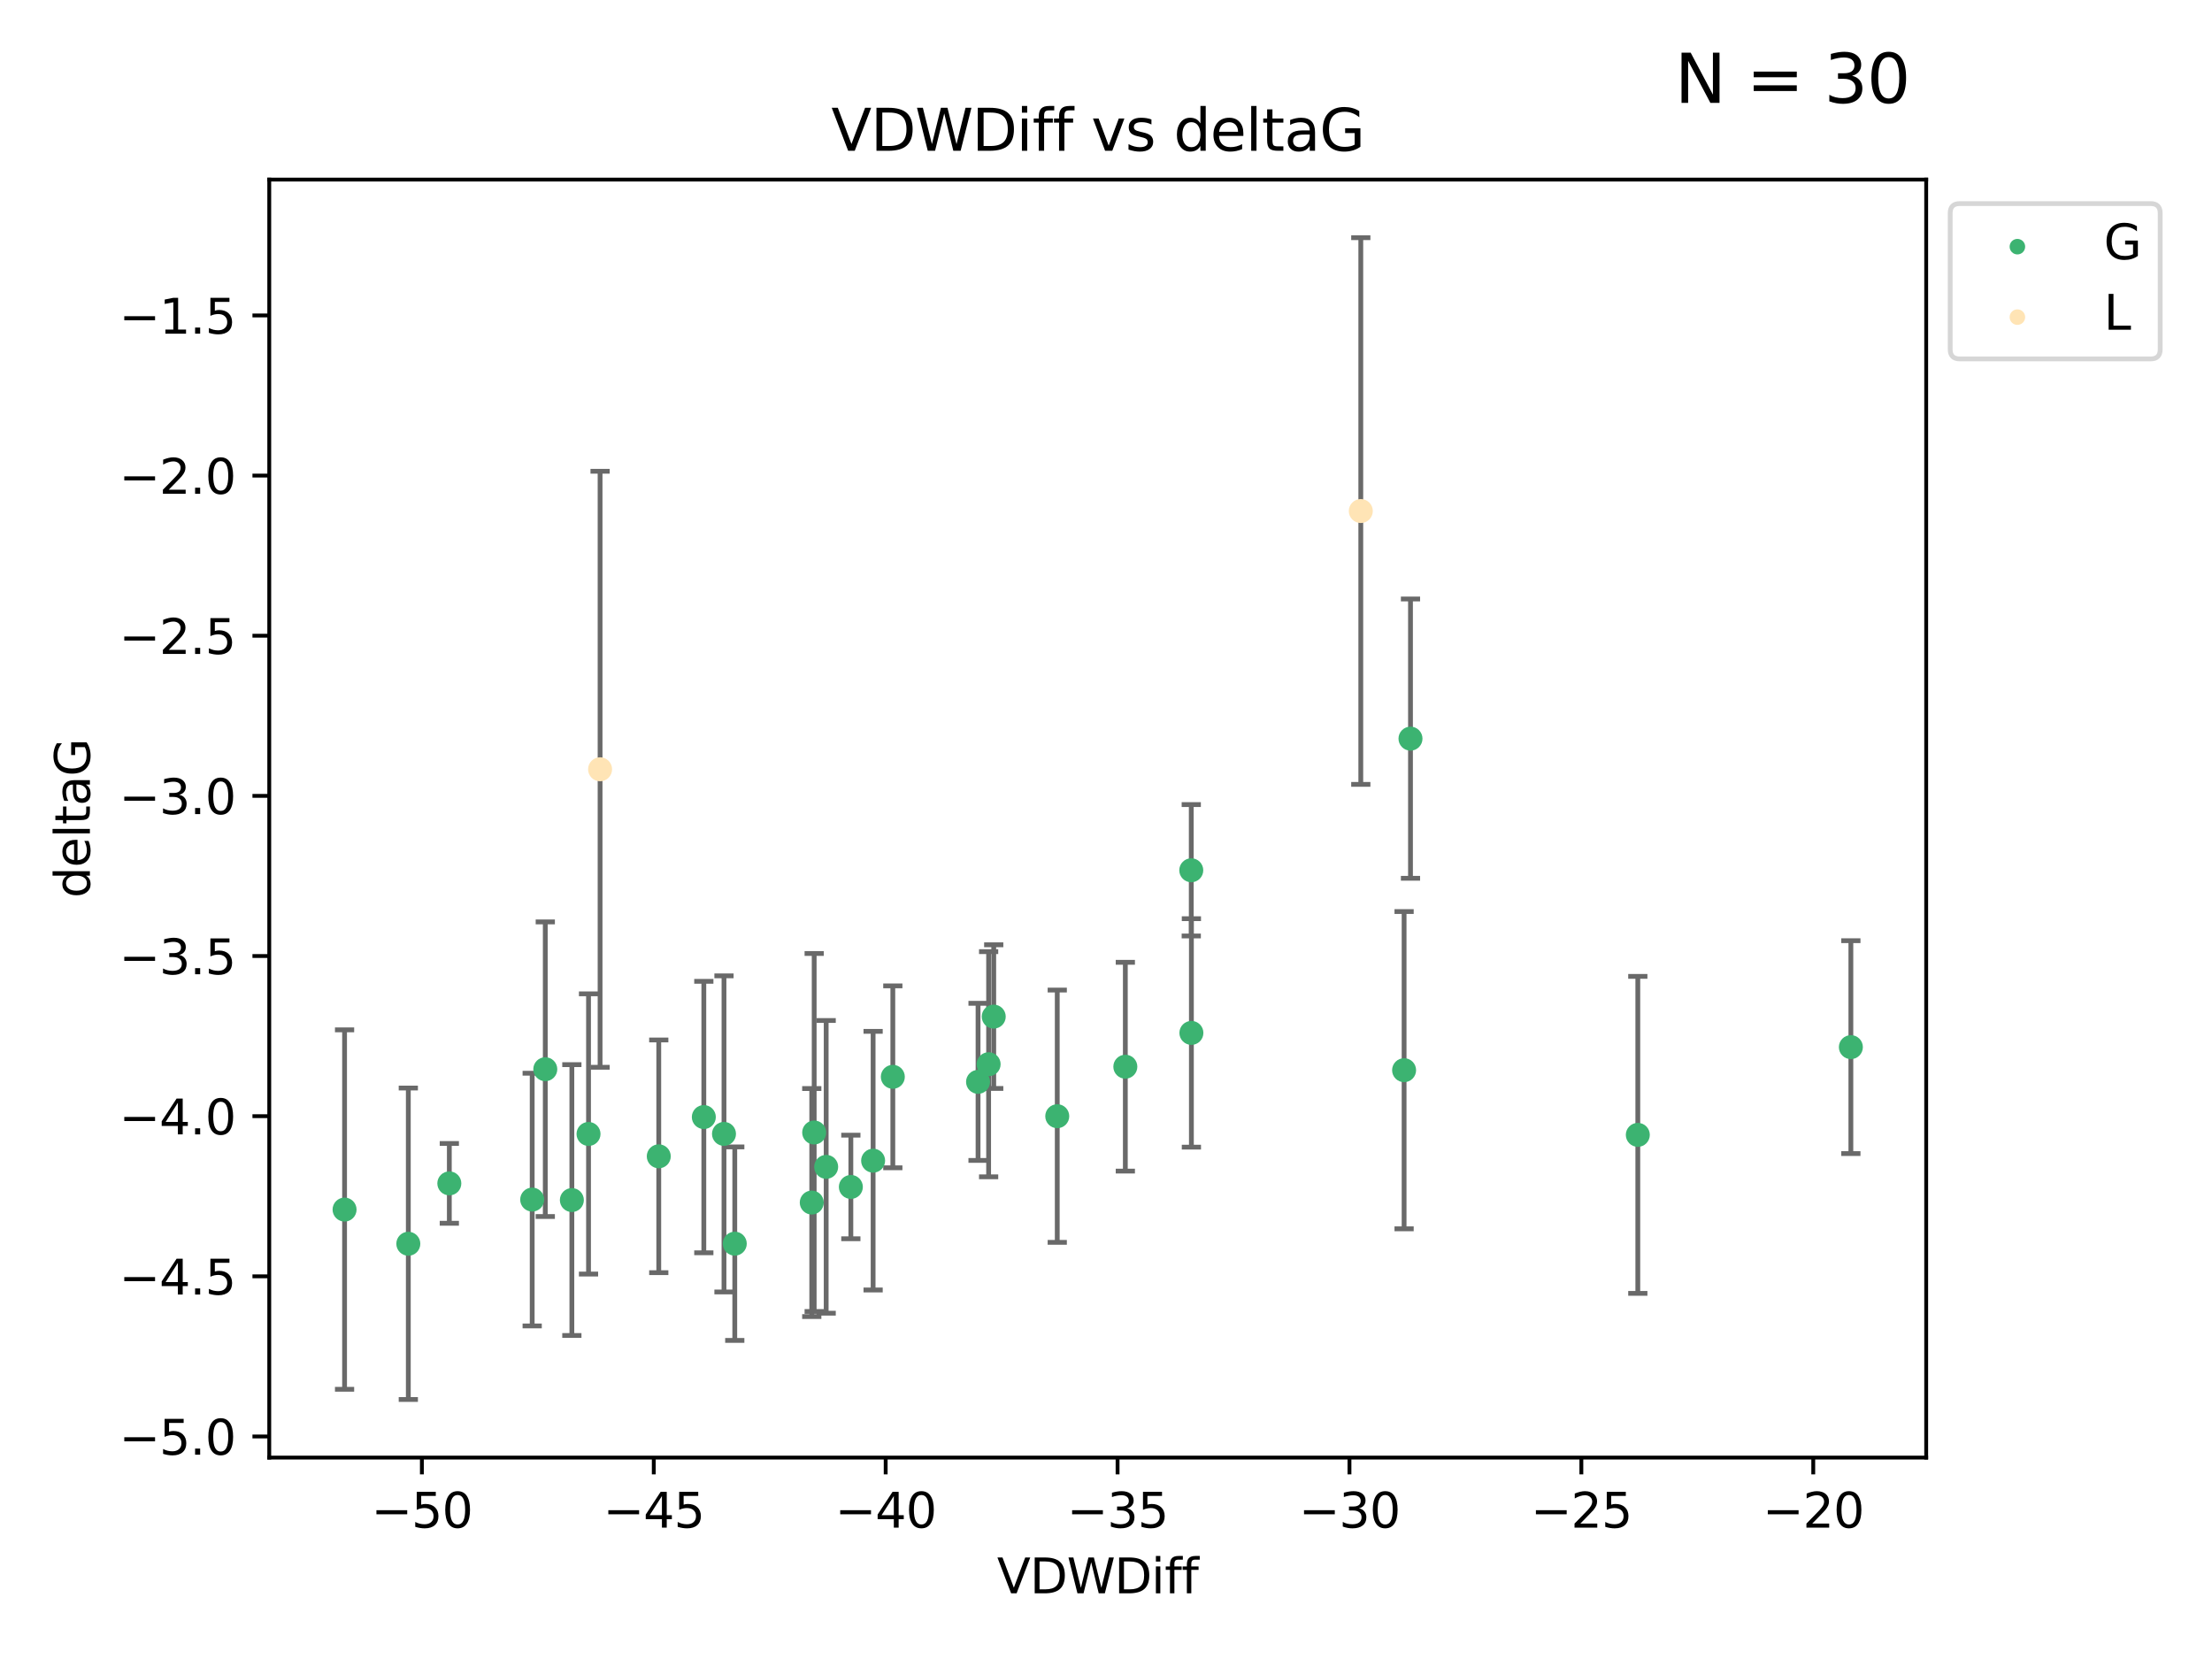 <?xml version="1.0" encoding="utf-8" standalone="no"?>
<!DOCTYPE svg PUBLIC "-//W3C//DTD SVG 1.1//EN"
  "http://www.w3.org/Graphics/SVG/1.1/DTD/svg11.dtd">
<svg xmlns:xlink="http://www.w3.org/1999/xlink" width="460.8pt" height="345.6pt" viewBox="0 0 460.8 345.6" xmlns="http://www.w3.org/2000/svg" version="1.1">
 <defs>
  <style type="text/css">*{stroke-linejoin: round; stroke-linecap: butt}</style>
 </defs>
 <g id="figure_1">
  <g id="patch_1">
   <path d="M 0 345.6 
L 460.8 345.6 
L 460.8 0 
L 0 0 
z
" style="fill: #ffffff"/>
  </g>
  <g id="axes_1">
   <g id="patch_2">
    <path d="M 56.09 303.64 
L 401.26 303.64 
L 401.26 37.411 
L 56.09 37.411 
z
" style="fill: #ffffff"/>
   </g>
   <g id="PathCollection_1">
    <defs>
     <path id="m3343464ba3" d="M 0 1.118 
C 0.297 1.118 0.581 1 0.791 0.791 
C 1 0.581 1.118 0.297 1.118 0 
C 1.118 -0.297 1 -0.581 0.791 -0.791 
C 0.581 -1 0.297 -1.118 0 -1.118 
C -0.297 -1.118 -0.581 -1 -0.791 -0.791 
C -1 -0.581 -1.118 -0.297 -1.118 0 
C -1.118 0.297 -1 0.581 -0.791 0.791 
C -0.581 1 -0.297 1.118 0 1.118 
z
" style="stroke: #3cb371"/>
    </defs>
    <g clip-path="url(#p1a48b9eaaa)">
     <use xlink:href="#m3343464ba3" x="85.06" y="259.097" style="fill: #3cb371; stroke: #3cb371"/>
     <use xlink:href="#m3343464ba3" x="146.619" y="232.702" style="fill: #3cb371; stroke: #3cb371"/>
     <use xlink:href="#m3343464ba3" x="137.233" y="240.881" style="fill: #3cb371; stroke: #3cb371"/>
     <use xlink:href="#m3343464ba3" x="71.78" y="251.977" style="fill: #3cb371; stroke: #3cb371"/>
     <use xlink:href="#m3343464ba3" x="110.864" y="249.895" style="fill: #3cb371; stroke: #3cb371"/>
     <use xlink:href="#m3343464ba3" x="185.991" y="224.322" style="fill: #3cb371; stroke: #3cb371"/>
     <use xlink:href="#m3343464ba3" x="169.609" y="235.92" style="fill: #3cb371; stroke: #3cb371"/>
     <use xlink:href="#m3343464ba3" x="172.107" y="243.078" style="fill: #3cb371; stroke: #3cb371"/>
     <use xlink:href="#m3343464ba3" x="113.593" y="222.736" style="fill: #3cb371; stroke: #3cb371"/>
     <use xlink:href="#m3343464ba3" x="119.129" y="249.995" style="fill: #3cb371; stroke: #3cb371"/>
     <use xlink:href="#m3343464ba3" x="150.82" y="236.209" style="fill: #3cb371; stroke: #3cb371"/>
     <use xlink:href="#m3343464ba3" x="177.248" y="247.262" style="fill: #3cb371; stroke: #3cb371"/>
     <use xlink:href="#m3343464ba3" x="169.105" y="250.512" style="fill: #3cb371; stroke: #3cb371"/>
     <use xlink:href="#m3343464ba3" x="93.603" y="246.521" style="fill: #3cb371; stroke: #3cb371"/>
     <use xlink:href="#m3343464ba3" x="122.6" y="236.224" style="fill: #3cb371; stroke: #3cb371"/>
     <use xlink:href="#m3343464ba3" x="153.066" y="259.078" style="fill: #3cb371; stroke: #3cb371"/>
     <use xlink:href="#m3343464ba3" x="234.428" y="222.214" style="fill: #3cb371; stroke: #3cb371"/>
     <use xlink:href="#m3343464ba3" x="248.162" y="181.294" style="fill: #3cb371; stroke: #3cb371"/>
     <use xlink:href="#m3343464ba3" x="181.886" y="241.789" style="fill: #3cb371; stroke: #3cb371"/>
     <use xlink:href="#m3343464ba3" x="248.189" y="215.173" style="fill: #3cb371; stroke: #3cb371"/>
     <use xlink:href="#m3343464ba3" x="203.746" y="225.371" style="fill: #3cb371; stroke: #3cb371"/>
     <use xlink:href="#m3343464ba3" x="220.245" y="232.526" style="fill: #3cb371; stroke: #3cb371"/>
     <use xlink:href="#m3343464ba3" x="207.012" y="211.779" style="fill: #3cb371; stroke: #3cb371"/>
     <use xlink:href="#m3343464ba3" x="205.948" y="221.695" style="fill: #3cb371; stroke: #3cb371"/>
     <use xlink:href="#m3343464ba3" x="293.831" y="153.872" style="fill: #3cb371; stroke: #3cb371"/>
     <use xlink:href="#m3343464ba3" x="292.499" y="222.939" style="fill: #3cb371; stroke: #3cb371"/>
     <use xlink:href="#m3343464ba3" x="341.187" y="236.414" style="fill: #3cb371; stroke: #3cb371"/>
     <use xlink:href="#m3343464ba3" x="385.57" y="218.135" style="fill: #3cb371; stroke: #3cb371"/>
    </g>
   </g>
   <g id="PathCollection_2">
    <defs>
     <path id="m15656d870d" d="M 0 1.118 
C 0.297 1.118 0.581 1 0.791 0.791 
C 1 0.581 1.118 0.297 1.118 0 
C 1.118 -0.297 1 -0.581 0.791 -0.791 
C 0.581 -1 0.297 -1.118 0 -1.118 
C -0.297 -1.118 -0.581 -1 -0.791 -0.791 
C -1 -0.581 -1.118 -0.297 -1.118 0 
C -1.118 0.297 -1 0.581 -0.791 0.791 
C -0.581 1 -0.297 1.118 0 1.118 
z
" style="stroke: #ffe4b5"/>
    </defs>
    <g clip-path="url(#p1a48b9eaaa)">
     <use xlink:href="#m15656d870d" x="283.479" y="106.457" style="fill: #ffe4b5; stroke: #ffe4b5"/>
     <use xlink:href="#m15656d870d" x="125.007" y="160.254" style="fill: #ffe4b5; stroke: #ffe4b5"/>
    </g>
   </g>
   <g id="matplotlib.axis_1">
    <g id="xtick_1">
     <g id="line2d_1">
      <defs>
       <path id="m098e5ccfd9" d="M 0 0 
L 0 3.5 
" style="stroke: #000000; stroke-width: 0.8"/>
      </defs>
      <g>
       <use xlink:href="#m098e5ccfd9" x="87.886" y="303.64" style="stroke: #000000; stroke-width: 0.8"/>
      </g>
     </g>
     <g id="text_1">
      <!-- −50 -->
      <g transform="translate(77.334 318.238)scale(0.1 -0.1)">
       <defs>
        <path id="DejaVuSans-2212" d="M 678 2272 
L 4684 2272 
L 4684 1741 
L 678 1741 
L 678 2272 
z
" transform="scale(0.016)"/>
        <path id="DejaVuSans-35" d="M 691 4666 
L 3169 4666 
L 3169 4134 
L 1269 4134 
L 1269 2991 
Q 1406 3038 1543 3061 
Q 1681 3084 1819 3084 
Q 2600 3084 3056 2656 
Q 3513 2228 3513 1497 
Q 3513 744 3044 326 
Q 2575 -91 1722 -91 
Q 1428 -91 1123 -41 
Q 819 9 494 109 
L 494 744 
Q 775 591 1075 516 
Q 1375 441 1709 441 
Q 2250 441 2565 725 
Q 2881 1009 2881 1497 
Q 2881 1984 2565 2268 
Q 2250 2553 1709 2553 
Q 1456 2553 1204 2497 
Q 953 2441 691 2322 
L 691 4666 
z
" transform="scale(0.016)"/>
        <path id="DejaVuSans-30" d="M 2034 4250 
Q 1547 4250 1301 3770 
Q 1056 3291 1056 2328 
Q 1056 1369 1301 889 
Q 1547 409 2034 409 
Q 2525 409 2770 889 
Q 3016 1369 3016 2328 
Q 3016 3291 2770 3770 
Q 2525 4250 2034 4250 
z
M 2034 4750 
Q 2819 4750 3233 4129 
Q 3647 3509 3647 2328 
Q 3647 1150 3233 529 
Q 2819 -91 2034 -91 
Q 1250 -91 836 529 
Q 422 1150 422 2328 
Q 422 3509 836 4129 
Q 1250 4750 2034 4750 
z
" transform="scale(0.016)"/>
       </defs>
       <use xlink:href="#DejaVuSans-2212"/>
       <use xlink:href="#DejaVuSans-35" x="83.789"/>
       <use xlink:href="#DejaVuSans-30" x="147.412"/>
      </g>
     </g>
    </g>
    <g id="xtick_2">
     <g id="line2d_2">
      <g>
       <use xlink:href="#m098e5ccfd9" x="136.194" y="303.64" style="stroke: #000000; stroke-width: 0.8"/>
      </g>
     </g>
     <g id="text_2">
      <!-- −45 -->
      <g transform="translate(125.642 318.238)scale(0.1 -0.1)">
       <defs>
        <path id="DejaVuSans-34" d="M 2419 4116 
L 825 1625 
L 2419 1625 
L 2419 4116 
z
M 2253 4666 
L 3047 4666 
L 3047 1625 
L 3713 1625 
L 3713 1100 
L 3047 1100 
L 3047 0 
L 2419 0 
L 2419 1100 
L 313 1100 
L 313 1709 
L 2253 4666 
z
" transform="scale(0.016)"/>
       </defs>
       <use xlink:href="#DejaVuSans-2212"/>
       <use xlink:href="#DejaVuSans-34" x="83.789"/>
       <use xlink:href="#DejaVuSans-35" x="147.412"/>
      </g>
     </g>
    </g>
    <g id="xtick_3">
     <g id="line2d_3">
      <g>
       <use xlink:href="#m098e5ccfd9" x="184.502" y="303.64" style="stroke: #000000; stroke-width: 0.8"/>
      </g>
     </g>
     <g id="text_3">
      <!-- −40 -->
      <g transform="translate(173.95 318.238)scale(0.1 -0.1)">
       <use xlink:href="#DejaVuSans-2212"/>
       <use xlink:href="#DejaVuSans-34" x="83.789"/>
       <use xlink:href="#DejaVuSans-30" x="147.412"/>
      </g>
     </g>
    </g>
    <g id="xtick_4">
     <g id="line2d_4">
      <g>
       <use xlink:href="#m098e5ccfd9" x="232.81" y="303.64" style="stroke: #000000; stroke-width: 0.8"/>
      </g>
     </g>
     <g id="text_4">
      <!-- −35 -->
      <g transform="translate(222.258 318.238)scale(0.1 -0.1)">
       <defs>
        <path id="DejaVuSans-33" d="M 2597 2516 
Q 3050 2419 3304 2112 
Q 3559 1806 3559 1356 
Q 3559 666 3084 287 
Q 2609 -91 1734 -91 
Q 1441 -91 1130 -33 
Q 819 25 488 141 
L 488 750 
Q 750 597 1062 519 
Q 1375 441 1716 441 
Q 2309 441 2620 675 
Q 2931 909 2931 1356 
Q 2931 1769 2642 2001 
Q 2353 2234 1838 2234 
L 1294 2234 
L 1294 2753 
L 1863 2753 
Q 2328 2753 2575 2939 
Q 2822 3125 2822 3475 
Q 2822 3834 2567 4026 
Q 2313 4219 1838 4219 
Q 1578 4219 1281 4162 
Q 984 4106 628 3988 
L 628 4550 
Q 988 4650 1302 4700 
Q 1616 4750 1894 4750 
Q 2613 4750 3031 4423 
Q 3450 4097 3450 3541 
Q 3450 3153 3228 2886 
Q 3006 2619 2597 2516 
z
" transform="scale(0.016)"/>
       </defs>
       <use xlink:href="#DejaVuSans-2212"/>
       <use xlink:href="#DejaVuSans-33" x="83.789"/>
       <use xlink:href="#DejaVuSans-35" x="147.412"/>
      </g>
     </g>
    </g>
    <g id="xtick_5">
     <g id="line2d_5">
      <g>
       <use xlink:href="#m098e5ccfd9" x="281.118" y="303.64" style="stroke: #000000; stroke-width: 0.8"/>
      </g>
     </g>
     <g id="text_5">
      <!-- −30 -->
      <g transform="translate(270.566 318.238)scale(0.1 -0.1)">
       <use xlink:href="#DejaVuSans-2212"/>
       <use xlink:href="#DejaVuSans-33" x="83.789"/>
       <use xlink:href="#DejaVuSans-30" x="147.412"/>
      </g>
     </g>
    </g>
    <g id="xtick_6">
     <g id="line2d_6">
      <g>
       <use xlink:href="#m098e5ccfd9" x="329.426" y="303.64" style="stroke: #000000; stroke-width: 0.8"/>
      </g>
     </g>
     <g id="text_6">
      <!-- −25 -->
      <g transform="translate(318.874 318.238)scale(0.1 -0.1)">
       <defs>
        <path id="DejaVuSans-32" d="M 1228 531 
L 3431 531 
L 3431 0 
L 469 0 
L 469 531 
Q 828 903 1448 1529 
Q 2069 2156 2228 2338 
Q 2531 2678 2651 2914 
Q 2772 3150 2772 3378 
Q 2772 3750 2511 3984 
Q 2250 4219 1831 4219 
Q 1534 4219 1204 4116 
Q 875 4013 500 3803 
L 500 4441 
Q 881 4594 1212 4672 
Q 1544 4750 1819 4750 
Q 2544 4750 2975 4387 
Q 3406 4025 3406 3419 
Q 3406 3131 3298 2873 
Q 3191 2616 2906 2266 
Q 2828 2175 2409 1742 
Q 1991 1309 1228 531 
z
" transform="scale(0.016)"/>
       </defs>
       <use xlink:href="#DejaVuSans-2212"/>
       <use xlink:href="#DejaVuSans-32" x="83.789"/>
       <use xlink:href="#DejaVuSans-35" x="147.412"/>
      </g>
     </g>
    </g>
    <g id="xtick_7">
     <g id="line2d_7">
      <g>
       <use xlink:href="#m098e5ccfd9" x="377.734" y="303.64" style="stroke: #000000; stroke-width: 0.8"/>
      </g>
     </g>
     <g id="text_7">
      <!-- −20 -->
      <g transform="translate(367.182 318.238)scale(0.1 -0.1)">
       <use xlink:href="#DejaVuSans-2212"/>
       <use xlink:href="#DejaVuSans-32" x="83.789"/>
       <use xlink:href="#DejaVuSans-30" x="147.412"/>
      </g>
     </g>
    </g>
    <g id="text_8">
     <!-- VDWDiff -->
     <g transform="translate(207.702 331.917)scale(0.1 -0.1)">
      <defs>
       <path id="DejaVuSans-56" d="M 1831 0 
L 50 4666 
L 709 4666 
L 2188 738 
L 3669 4666 
L 4325 4666 
L 2547 0 
L 1831 0 
z
" transform="scale(0.016)"/>
       <path id="DejaVuSans-44" d="M 1259 4147 
L 1259 519 
L 2022 519 
Q 2988 519 3436 956 
Q 3884 1394 3884 2338 
Q 3884 3275 3436 3711 
Q 2988 4147 2022 4147 
L 1259 4147 
z
M 628 4666 
L 1925 4666 
Q 3281 4666 3915 4102 
Q 4550 3538 4550 2338 
Q 4550 1131 3912 565 
Q 3275 0 1925 0 
L 628 0 
L 628 4666 
z
" transform="scale(0.016)"/>
       <path id="DejaVuSans-57" d="M 213 4666 
L 850 4666 
L 1831 722 
L 2809 4666 
L 3519 4666 
L 4500 722 
L 5478 4666 
L 6119 4666 
L 4947 0 
L 4153 0 
L 3169 4050 
L 2175 0 
L 1381 0 
L 213 4666 
z
" transform="scale(0.016)"/>
       <path id="DejaVuSans-69" d="M 603 3500 
L 1178 3500 
L 1178 0 
L 603 0 
L 603 3500 
z
M 603 4863 
L 1178 4863 
L 1178 4134 
L 603 4134 
L 603 4863 
z
" transform="scale(0.016)"/>
       <path id="DejaVuSans-66" d="M 2375 4863 
L 2375 4384 
L 1825 4384 
Q 1516 4384 1395 4259 
Q 1275 4134 1275 3809 
L 1275 3500 
L 2222 3500 
L 2222 3053 
L 1275 3053 
L 1275 0 
L 697 0 
L 697 3053 
L 147 3053 
L 147 3500 
L 697 3500 
L 697 3744 
Q 697 4328 969 4595 
Q 1241 4863 1831 4863 
L 2375 4863 
z
" transform="scale(0.016)"/>
      </defs>
      <use xlink:href="#DejaVuSans-56"/>
      <use xlink:href="#DejaVuSans-44" x="68.408"/>
      <use xlink:href="#DejaVuSans-57" x="145.41"/>
      <use xlink:href="#DejaVuSans-44" x="244.287"/>
      <use xlink:href="#DejaVuSans-69" x="321.289"/>
      <use xlink:href="#DejaVuSans-66" x="349.072"/>
      <use xlink:href="#DejaVuSans-66" x="384.277"/>
     </g>
    </g>
   </g>
   <g id="matplotlib.axis_2">
    <g id="ytick_1">
     <g id="line2d_8">
      <defs>
       <path id="m00041e7a1a" d="M 0 0 
L -3.5 0 
" style="stroke: #000000; stroke-width: 0.8"/>
      </defs>
      <g>
       <use xlink:href="#m00041e7a1a" x="56.09" y="299.239" style="stroke: #000000; stroke-width: 0.8"/>
      </g>
     </g>
     <g id="text_9">
      <!-- −5.0 -->
      <g transform="translate(24.807 303.038)scale(0.1 -0.1)">
       <defs>
        <path id="DejaVuSans-2e" d="M 684 794 
L 1344 794 
L 1344 0 
L 684 0 
L 684 794 
z
" transform="scale(0.016)"/>
       </defs>
       <use xlink:href="#DejaVuSans-2212"/>
       <use xlink:href="#DejaVuSans-35" x="83.789"/>
       <use xlink:href="#DejaVuSans-2e" x="147.412"/>
       <use xlink:href="#DejaVuSans-30" x="179.199"/>
      </g>
     </g>
    </g>
    <g id="ytick_2">
     <g id="line2d_9">
      <g>
       <use xlink:href="#m00041e7a1a" x="56.09" y="265.877" style="stroke: #000000; stroke-width: 0.8"/>
      </g>
     </g>
     <g id="text_10">
      <!-- −4.5 -->
      <g transform="translate(24.807 269.676)scale(0.1 -0.1)">
       <use xlink:href="#DejaVuSans-2212"/>
       <use xlink:href="#DejaVuSans-34" x="83.789"/>
       <use xlink:href="#DejaVuSans-2e" x="147.412"/>
       <use xlink:href="#DejaVuSans-35" x="179.199"/>
      </g>
     </g>
    </g>
    <g id="ytick_3">
     <g id="line2d_10">
      <g>
       <use xlink:href="#m00041e7a1a" x="56.09" y="232.515" style="stroke: #000000; stroke-width: 0.8"/>
      </g>
     </g>
     <g id="text_11">
      <!-- −4.0 -->
      <g transform="translate(24.807 236.315)scale(0.1 -0.1)">
       <use xlink:href="#DejaVuSans-2212"/>
       <use xlink:href="#DejaVuSans-34" x="83.789"/>
       <use xlink:href="#DejaVuSans-2e" x="147.412"/>
       <use xlink:href="#DejaVuSans-30" x="179.199"/>
      </g>
     </g>
    </g>
    <g id="ytick_4">
     <g id="line2d_11">
      <g>
       <use xlink:href="#m00041e7a1a" x="56.09" y="199.154" style="stroke: #000000; stroke-width: 0.8"/>
      </g>
     </g>
     <g id="text_12">
      <!-- −3.5 -->
      <g transform="translate(24.807 202.953)scale(0.1 -0.1)">
       <use xlink:href="#DejaVuSans-2212"/>
       <use xlink:href="#DejaVuSans-33" x="83.789"/>
       <use xlink:href="#DejaVuSans-2e" x="147.412"/>
       <use xlink:href="#DejaVuSans-35" x="179.199"/>
      </g>
     </g>
    </g>
    <g id="ytick_5">
     <g id="line2d_12">
      <g>
       <use xlink:href="#m00041e7a1a" x="56.09" y="165.792" style="stroke: #000000; stroke-width: 0.8"/>
      </g>
     </g>
     <g id="text_13">
      <!-- −3.0 -->
      <g transform="translate(24.807 169.591)scale(0.1 -0.1)">
       <use xlink:href="#DejaVuSans-2212"/>
       <use xlink:href="#DejaVuSans-33" x="83.789"/>
       <use xlink:href="#DejaVuSans-2e" x="147.412"/>
       <use xlink:href="#DejaVuSans-30" x="179.199"/>
      </g>
     </g>
    </g>
    <g id="ytick_6">
     <g id="line2d_13">
      <g>
       <use xlink:href="#m00041e7a1a" x="56.09" y="132.431" style="stroke: #000000; stroke-width: 0.8"/>
      </g>
     </g>
     <g id="text_14">
      <!-- −2.5 -->
      <g transform="translate(24.807 136.23)scale(0.1 -0.1)">
       <use xlink:href="#DejaVuSans-2212"/>
       <use xlink:href="#DejaVuSans-32" x="83.789"/>
       <use xlink:href="#DejaVuSans-2e" x="147.412"/>
       <use xlink:href="#DejaVuSans-35" x="179.199"/>
      </g>
     </g>
    </g>
    <g id="ytick_7">
     <g id="line2d_14">
      <g>
       <use xlink:href="#m00041e7a1a" x="56.09" y="99.069" style="stroke: #000000; stroke-width: 0.8"/>
      </g>
     </g>
     <g id="text_15">
      <!-- −2.0 -->
      <g transform="translate(24.807 102.868)scale(0.1 -0.1)">
       <use xlink:href="#DejaVuSans-2212"/>
       <use xlink:href="#DejaVuSans-32" x="83.789"/>
       <use xlink:href="#DejaVuSans-2e" x="147.412"/>
       <use xlink:href="#DejaVuSans-30" x="179.199"/>
      </g>
     </g>
    </g>
    <g id="ytick_8">
     <g id="line2d_15">
      <g>
       <use xlink:href="#m00041e7a1a" x="56.09" y="65.707" style="stroke: #000000; stroke-width: 0.8"/>
      </g>
     </g>
     <g id="text_16">
      <!-- −1.5 -->
      <g transform="translate(24.807 69.507)scale(0.1 -0.1)">
       <defs>
        <path id="DejaVuSans-31" d="M 794 531 
L 1825 531 
L 1825 4091 
L 703 3866 
L 703 4441 
L 1819 4666 
L 2450 4666 
L 2450 531 
L 3481 531 
L 3481 0 
L 794 0 
L 794 531 
z
" transform="scale(0.016)"/>
       </defs>
       <use xlink:href="#DejaVuSans-2212"/>
       <use xlink:href="#DejaVuSans-31" x="83.789"/>
       <use xlink:href="#DejaVuSans-2e" x="147.412"/>
       <use xlink:href="#DejaVuSans-35" x="179.199"/>
      </g>
     </g>
    </g>
    <g id="text_17">
     <!-- deltaG -->
     <g transform="translate(18.727 187.064)rotate(-90)scale(0.1 -0.1)">
      <defs>
       <path id="DejaVuSans-64" d="M 2906 2969 
L 2906 4863 
L 3481 4863 
L 3481 0 
L 2906 0 
L 2906 525 
Q 2725 213 2448 61 
Q 2172 -91 1784 -91 
Q 1150 -91 751 415 
Q 353 922 353 1747 
Q 353 2572 751 3078 
Q 1150 3584 1784 3584 
Q 2172 3584 2448 3432 
Q 2725 3281 2906 2969 
z
M 947 1747 
Q 947 1113 1208 752 
Q 1469 391 1925 391 
Q 2381 391 2643 752 
Q 2906 1113 2906 1747 
Q 2906 2381 2643 2742 
Q 2381 3103 1925 3103 
Q 1469 3103 1208 2742 
Q 947 2381 947 1747 
z
" transform="scale(0.016)"/>
       <path id="DejaVuSans-65" d="M 3597 1894 
L 3597 1613 
L 953 1613 
Q 991 1019 1311 708 
Q 1631 397 2203 397 
Q 2534 397 2845 478 
Q 3156 559 3463 722 
L 3463 178 
Q 3153 47 2828 -22 
Q 2503 -91 2169 -91 
Q 1331 -91 842 396 
Q 353 884 353 1716 
Q 353 2575 817 3079 
Q 1281 3584 2069 3584 
Q 2775 3584 3186 3129 
Q 3597 2675 3597 1894 
z
M 3022 2063 
Q 3016 2534 2758 2815 
Q 2500 3097 2075 3097 
Q 1594 3097 1305 2825 
Q 1016 2553 972 2059 
L 3022 2063 
z
" transform="scale(0.016)"/>
       <path id="DejaVuSans-6c" d="M 603 4863 
L 1178 4863 
L 1178 0 
L 603 0 
L 603 4863 
z
" transform="scale(0.016)"/>
       <path id="DejaVuSans-74" d="M 1172 4494 
L 1172 3500 
L 2356 3500 
L 2356 3053 
L 1172 3053 
L 1172 1153 
Q 1172 725 1289 603 
Q 1406 481 1766 481 
L 2356 481 
L 2356 0 
L 1766 0 
Q 1100 0 847 248 
Q 594 497 594 1153 
L 594 3053 
L 172 3053 
L 172 3500 
L 594 3500 
L 594 4494 
L 1172 4494 
z
" transform="scale(0.016)"/>
       <path id="DejaVuSans-61" d="M 2194 1759 
Q 1497 1759 1228 1600 
Q 959 1441 959 1056 
Q 959 750 1161 570 
Q 1363 391 1709 391 
Q 2188 391 2477 730 
Q 2766 1069 2766 1631 
L 2766 1759 
L 2194 1759 
z
M 3341 1997 
L 3341 0 
L 2766 0 
L 2766 531 
Q 2569 213 2275 61 
Q 1981 -91 1556 -91 
Q 1019 -91 701 211 
Q 384 513 384 1019 
Q 384 1609 779 1909 
Q 1175 2209 1959 2209 
L 2766 2209 
L 2766 2266 
Q 2766 2663 2505 2880 
Q 2244 3097 1772 3097 
Q 1472 3097 1187 3025 
Q 903 2953 641 2809 
L 641 3341 
Q 956 3463 1253 3523 
Q 1550 3584 1831 3584 
Q 2591 3584 2966 3190 
Q 3341 2797 3341 1997 
z
" transform="scale(0.016)"/>
       <path id="DejaVuSans-47" d="M 3809 666 
L 3809 1919 
L 2778 1919 
L 2778 2438 
L 4434 2438 
L 4434 434 
Q 4069 175 3628 42 
Q 3188 -91 2688 -91 
Q 1594 -91 976 548 
Q 359 1188 359 2328 
Q 359 3472 976 4111 
Q 1594 4750 2688 4750 
Q 3144 4750 3555 4637 
Q 3966 4525 4313 4306 
L 4313 3634 
Q 3963 3931 3569 4081 
Q 3175 4231 2741 4231 
Q 1884 4231 1454 3753 
Q 1025 3275 1025 2328 
Q 1025 1384 1454 906 
Q 1884 428 2741 428 
Q 3075 428 3337 486 
Q 3600 544 3809 666 
z
" transform="scale(0.016)"/>
      </defs>
      <use xlink:href="#DejaVuSans-64"/>
      <use xlink:href="#DejaVuSans-65" x="63.477"/>
      <use xlink:href="#DejaVuSans-6c" x="125"/>
      <use xlink:href="#DejaVuSans-74" x="152.783"/>
      <use xlink:href="#DejaVuSans-61" x="191.992"/>
      <use xlink:href="#DejaVuSans-47" x="253.271"/>
     </g>
    </g>
   </g>
   <g id="LineCollection_1">
    <path d="M 85.06 291.539 
L 85.06 226.655 
" clip-path="url(#p1a48b9eaaa)" style="fill: none; stroke: #696969"/>
    <path d="M 146.619 260.975 
L 146.619 204.429 
" clip-path="url(#p1a48b9eaaa)" style="fill: none; stroke: #696969"/>
    <path d="M 137.233 265.116 
L 137.233 216.646 
" clip-path="url(#p1a48b9eaaa)" style="fill: none; stroke: #696969"/>
    <path d="M 71.78 289.416 
L 71.78 214.538 
" clip-path="url(#p1a48b9eaaa)" style="fill: none; stroke: #696969"/>
    <path d="M 110.864 276.219 
L 110.864 223.571 
" clip-path="url(#p1a48b9eaaa)" style="fill: none; stroke: #696969"/>
    <path d="M 185.991 243.273 
L 185.991 205.371 
" clip-path="url(#p1a48b9eaaa)" style="fill: none; stroke: #696969"/>
    <path d="M 169.609 273.209 
L 169.609 198.631 
" clip-path="url(#p1a48b9eaaa)" style="fill: none; stroke: #696969"/>
    <path d="M 172.107 273.565 
L 172.107 212.591 
" clip-path="url(#p1a48b9eaaa)" style="fill: none; stroke: #696969"/>
    <path d="M 113.593 253.424 
L 113.593 192.048 
" clip-path="url(#p1a48b9eaaa)" style="fill: none; stroke: #696969"/>
    <path d="M 119.129 278.204 
L 119.129 221.785 
" clip-path="url(#p1a48b9eaaa)" style="fill: none; stroke: #696969"/>
    <path d="M 150.82 269.134 
L 150.82 203.284 
" clip-path="url(#p1a48b9eaaa)" style="fill: none; stroke: #696969"/>
    <path d="M 177.248 258.051 
L 177.248 236.473 
" clip-path="url(#p1a48b9eaaa)" style="fill: none; stroke: #696969"/>
    <path d="M 169.105 274.263 
L 169.105 226.762 
" clip-path="url(#p1a48b9eaaa)" style="fill: none; stroke: #696969"/>
    <path d="M 93.603 254.829 
L 93.603 238.213 
" clip-path="url(#p1a48b9eaaa)" style="fill: none; stroke: #696969"/>
    <path d="M 122.6 265.41 
L 122.6 207.038 
" clip-path="url(#p1a48b9eaaa)" style="fill: none; stroke: #696969"/>
    <path d="M 153.066 279.234 
L 153.066 238.921 
" clip-path="url(#p1a48b9eaaa)" style="fill: none; stroke: #696969"/>
    <path d="M 234.428 243.962 
L 234.428 200.466 
" clip-path="url(#p1a48b9eaaa)" style="fill: none; stroke: #696969"/>
    <path d="M 248.162 194.98 
L 248.162 167.608 
" clip-path="url(#p1a48b9eaaa)" style="fill: none; stroke: #696969"/>
    <path d="M 181.886 268.725 
L 181.886 214.852 
" clip-path="url(#p1a48b9eaaa)" style="fill: none; stroke: #696969"/>
    <path d="M 248.189 238.968 
L 248.189 191.377 
" clip-path="url(#p1a48b9eaaa)" style="fill: none; stroke: #696969"/>
    <path d="M 203.746 241.734 
L 203.746 209.008 
" clip-path="url(#p1a48b9eaaa)" style="fill: none; stroke: #696969"/>
    <path d="M 220.245 258.805 
L 220.245 206.247 
" clip-path="url(#p1a48b9eaaa)" style="fill: none; stroke: #696969"/>
    <path d="M 207.012 226.744 
L 207.012 196.815 
" clip-path="url(#p1a48b9eaaa)" style="fill: none; stroke: #696969"/>
    <path d="M 205.948 245.149 
L 205.948 198.242 
" clip-path="url(#p1a48b9eaaa)" style="fill: none; stroke: #696969"/>
    <path d="M 293.831 182.965 
L 293.831 124.779 
" clip-path="url(#p1a48b9eaaa)" style="fill: none; stroke: #696969"/>
    <path d="M 292.499 255.982 
L 292.499 189.896 
" clip-path="url(#p1a48b9eaaa)" style="fill: none; stroke: #696969"/>
    <path d="M 341.187 269.434 
L 341.187 203.394 
" clip-path="url(#p1a48b9eaaa)" style="fill: none; stroke: #696969"/>
    <path d="M 385.57 240.308 
L 385.57 195.961 
" clip-path="url(#p1a48b9eaaa)" style="fill: none; stroke: #696969"/>
   </g>
   <g id="line2d_16">
    <defs>
     <path id="mb479aafe2b" d="M 2 0 
L -2 -0 
" style="stroke: #696969"/>
    </defs>
    <g clip-path="url(#p1a48b9eaaa)">
     <use xlink:href="#mb479aafe2b" x="85.06" y="291.539" style="fill: #696969; stroke: #696969"/>
     <use xlink:href="#mb479aafe2b" x="146.619" y="260.975" style="fill: #696969; stroke: #696969"/>
     <use xlink:href="#mb479aafe2b" x="137.233" y="265.116" style="fill: #696969; stroke: #696969"/>
     <use xlink:href="#mb479aafe2b" x="71.78" y="289.416" style="fill: #696969; stroke: #696969"/>
     <use xlink:href="#mb479aafe2b" x="110.864" y="276.219" style="fill: #696969; stroke: #696969"/>
     <use xlink:href="#mb479aafe2b" x="185.991" y="243.273" style="fill: #696969; stroke: #696969"/>
     <use xlink:href="#mb479aafe2b" x="169.609" y="273.209" style="fill: #696969; stroke: #696969"/>
     <use xlink:href="#mb479aafe2b" x="172.107" y="273.565" style="fill: #696969; stroke: #696969"/>
     <use xlink:href="#mb479aafe2b" x="113.593" y="253.424" style="fill: #696969; stroke: #696969"/>
     <use xlink:href="#mb479aafe2b" x="119.129" y="278.204" style="fill: #696969; stroke: #696969"/>
     <use xlink:href="#mb479aafe2b" x="150.82" y="269.134" style="fill: #696969; stroke: #696969"/>
     <use xlink:href="#mb479aafe2b" x="177.248" y="258.051" style="fill: #696969; stroke: #696969"/>
     <use xlink:href="#mb479aafe2b" x="169.105" y="274.263" style="fill: #696969; stroke: #696969"/>
     <use xlink:href="#mb479aafe2b" x="93.603" y="254.829" style="fill: #696969; stroke: #696969"/>
     <use xlink:href="#mb479aafe2b" x="122.6" y="265.41" style="fill: #696969; stroke: #696969"/>
     <use xlink:href="#mb479aafe2b" x="153.066" y="279.234" style="fill: #696969; stroke: #696969"/>
     <use xlink:href="#mb479aafe2b" x="234.428" y="243.962" style="fill: #696969; stroke: #696969"/>
     <use xlink:href="#mb479aafe2b" x="248.162" y="194.98" style="fill: #696969; stroke: #696969"/>
     <use xlink:href="#mb479aafe2b" x="181.886" y="268.725" style="fill: #696969; stroke: #696969"/>
     <use xlink:href="#mb479aafe2b" x="248.189" y="238.968" style="fill: #696969; stroke: #696969"/>
     <use xlink:href="#mb479aafe2b" x="203.746" y="241.734" style="fill: #696969; stroke: #696969"/>
     <use xlink:href="#mb479aafe2b" x="220.245" y="258.805" style="fill: #696969; stroke: #696969"/>
     <use xlink:href="#mb479aafe2b" x="207.012" y="226.744" style="fill: #696969; stroke: #696969"/>
     <use xlink:href="#mb479aafe2b" x="205.948" y="245.149" style="fill: #696969; stroke: #696969"/>
     <use xlink:href="#mb479aafe2b" x="293.831" y="182.965" style="fill: #696969; stroke: #696969"/>
     <use xlink:href="#mb479aafe2b" x="292.499" y="255.982" style="fill: #696969; stroke: #696969"/>
     <use xlink:href="#mb479aafe2b" x="341.187" y="269.434" style="fill: #696969; stroke: #696969"/>
     <use xlink:href="#mb479aafe2b" x="385.57" y="240.308" style="fill: #696969; stroke: #696969"/>
    </g>
   </g>
   <g id="line2d_17">
    <g clip-path="url(#p1a48b9eaaa)">
     <use xlink:href="#mb479aafe2b" x="85.06" y="226.655" style="fill: #696969; stroke: #696969"/>
     <use xlink:href="#mb479aafe2b" x="146.619" y="204.429" style="fill: #696969; stroke: #696969"/>
     <use xlink:href="#mb479aafe2b" x="137.233" y="216.646" style="fill: #696969; stroke: #696969"/>
     <use xlink:href="#mb479aafe2b" x="71.78" y="214.538" style="fill: #696969; stroke: #696969"/>
     <use xlink:href="#mb479aafe2b" x="110.864" y="223.571" style="fill: #696969; stroke: #696969"/>
     <use xlink:href="#mb479aafe2b" x="185.991" y="205.371" style="fill: #696969; stroke: #696969"/>
     <use xlink:href="#mb479aafe2b" x="169.609" y="198.631" style="fill: #696969; stroke: #696969"/>
     <use xlink:href="#mb479aafe2b" x="172.107" y="212.591" style="fill: #696969; stroke: #696969"/>
     <use xlink:href="#mb479aafe2b" x="113.593" y="192.048" style="fill: #696969; stroke: #696969"/>
     <use xlink:href="#mb479aafe2b" x="119.129" y="221.785" style="fill: #696969; stroke: #696969"/>
     <use xlink:href="#mb479aafe2b" x="150.82" y="203.284" style="fill: #696969; stroke: #696969"/>
     <use xlink:href="#mb479aafe2b" x="177.248" y="236.473" style="fill: #696969; stroke: #696969"/>
     <use xlink:href="#mb479aafe2b" x="169.105" y="226.762" style="fill: #696969; stroke: #696969"/>
     <use xlink:href="#mb479aafe2b" x="93.603" y="238.213" style="fill: #696969; stroke: #696969"/>
     <use xlink:href="#mb479aafe2b" x="122.6" y="207.038" style="fill: #696969; stroke: #696969"/>
     <use xlink:href="#mb479aafe2b" x="153.066" y="238.921" style="fill: #696969; stroke: #696969"/>
     <use xlink:href="#mb479aafe2b" x="234.428" y="200.466" style="fill: #696969; stroke: #696969"/>
     <use xlink:href="#mb479aafe2b" x="248.162" y="167.608" style="fill: #696969; stroke: #696969"/>
     <use xlink:href="#mb479aafe2b" x="181.886" y="214.852" style="fill: #696969; stroke: #696969"/>
     <use xlink:href="#mb479aafe2b" x="248.189" y="191.377" style="fill: #696969; stroke: #696969"/>
     <use xlink:href="#mb479aafe2b" x="203.746" y="209.008" style="fill: #696969; stroke: #696969"/>
     <use xlink:href="#mb479aafe2b" x="220.245" y="206.247" style="fill: #696969; stroke: #696969"/>
     <use xlink:href="#mb479aafe2b" x="207.012" y="196.815" style="fill: #696969; stroke: #696969"/>
     <use xlink:href="#mb479aafe2b" x="205.948" y="198.242" style="fill: #696969; stroke: #696969"/>
     <use xlink:href="#mb479aafe2b" x="293.831" y="124.779" style="fill: #696969; stroke: #696969"/>
     <use xlink:href="#mb479aafe2b" x="292.499" y="189.896" style="fill: #696969; stroke: #696969"/>
     <use xlink:href="#mb479aafe2b" x="341.187" y="203.394" style="fill: #696969; stroke: #696969"/>
     <use xlink:href="#mb479aafe2b" x="385.57" y="195.961" style="fill: #696969; stroke: #696969"/>
    </g>
   </g>
   <g id="LineCollection_2">
    <path d="M 283.479 163.402 
L 283.479 49.513 
" clip-path="url(#p1a48b9eaaa)" style="fill: none; stroke: #696969"/>
    <path d="M 125.007 222.331 
L 125.007 98.176 
" clip-path="url(#p1a48b9eaaa)" style="fill: none; stroke: #696969"/>
   </g>
   <g id="line2d_18">
    <g clip-path="url(#p1a48b9eaaa)">
     <use xlink:href="#mb479aafe2b" x="283.479" y="163.402" style="fill: #696969; stroke: #696969"/>
     <use xlink:href="#mb479aafe2b" x="125.007" y="222.331" style="fill: #696969; stroke: #696969"/>
    </g>
   </g>
   <g id="line2d_19">
    <g clip-path="url(#p1a48b9eaaa)">
     <use xlink:href="#mb479aafe2b" x="283.479" y="49.513" style="fill: #696969; stroke: #696969"/>
     <use xlink:href="#mb479aafe2b" x="125.007" y="98.176" style="fill: #696969; stroke: #696969"/>
    </g>
   </g>
   <g id="line2d_20">
    <defs>
     <path id="m51ce1adc23" d="M 0 2 
C 0.53 2 1.039 1.789 1.414 1.414 
C 1.789 1.039 2 0.53 2 0 
C 2 -0.53 1.789 -1.039 1.414 -1.414 
C 1.039 -1.789 0.53 -2 0 -2 
C -0.53 -2 -1.039 -1.789 -1.414 -1.414 
C -1.789 -1.039 -2 -0.53 -2 0 
C -2 0.53 -1.789 1.039 -1.414 1.414 
C -1.039 1.789 -0.53 2 0 2 
z
" style="stroke: #3cb371"/>
    </defs>
    <g clip-path="url(#p1a48b9eaaa)">
     <use xlink:href="#m51ce1adc23" x="85.06" y="259.097" style="fill: #3cb371; stroke: #3cb371"/>
     <use xlink:href="#m51ce1adc23" x="146.619" y="232.702" style="fill: #3cb371; stroke: #3cb371"/>
     <use xlink:href="#m51ce1adc23" x="137.233" y="240.881" style="fill: #3cb371; stroke: #3cb371"/>
     <use xlink:href="#m51ce1adc23" x="71.78" y="251.977" style="fill: #3cb371; stroke: #3cb371"/>
     <use xlink:href="#m51ce1adc23" x="110.864" y="249.895" style="fill: #3cb371; stroke: #3cb371"/>
     <use xlink:href="#m51ce1adc23" x="185.991" y="224.322" style="fill: #3cb371; stroke: #3cb371"/>
     <use xlink:href="#m51ce1adc23" x="169.609" y="235.92" style="fill: #3cb371; stroke: #3cb371"/>
     <use xlink:href="#m51ce1adc23" x="172.107" y="243.078" style="fill: #3cb371; stroke: #3cb371"/>
     <use xlink:href="#m51ce1adc23" x="113.593" y="222.736" style="fill: #3cb371; stroke: #3cb371"/>
     <use xlink:href="#m51ce1adc23" x="119.129" y="249.995" style="fill: #3cb371; stroke: #3cb371"/>
     <use xlink:href="#m51ce1adc23" x="150.82" y="236.209" style="fill: #3cb371; stroke: #3cb371"/>
     <use xlink:href="#m51ce1adc23" x="177.248" y="247.262" style="fill: #3cb371; stroke: #3cb371"/>
     <use xlink:href="#m51ce1adc23" x="169.105" y="250.512" style="fill: #3cb371; stroke: #3cb371"/>
     <use xlink:href="#m51ce1adc23" x="93.603" y="246.521" style="fill: #3cb371; stroke: #3cb371"/>
     <use xlink:href="#m51ce1adc23" x="122.6" y="236.224" style="fill: #3cb371; stroke: #3cb371"/>
     <use xlink:href="#m51ce1adc23" x="153.066" y="259.078" style="fill: #3cb371; stroke: #3cb371"/>
     <use xlink:href="#m51ce1adc23" x="234.428" y="222.214" style="fill: #3cb371; stroke: #3cb371"/>
     <use xlink:href="#m51ce1adc23" x="248.162" y="181.294" style="fill: #3cb371; stroke: #3cb371"/>
     <use xlink:href="#m51ce1adc23" x="181.886" y="241.789" style="fill: #3cb371; stroke: #3cb371"/>
     <use xlink:href="#m51ce1adc23" x="248.189" y="215.173" style="fill: #3cb371; stroke: #3cb371"/>
     <use xlink:href="#m51ce1adc23" x="203.746" y="225.371" style="fill: #3cb371; stroke: #3cb371"/>
     <use xlink:href="#m51ce1adc23" x="220.245" y="232.526" style="fill: #3cb371; stroke: #3cb371"/>
     <use xlink:href="#m51ce1adc23" x="207.012" y="211.779" style="fill: #3cb371; stroke: #3cb371"/>
     <use xlink:href="#m51ce1adc23" x="205.948" y="221.695" style="fill: #3cb371; stroke: #3cb371"/>
     <use xlink:href="#m51ce1adc23" x="293.831" y="153.872" style="fill: #3cb371; stroke: #3cb371"/>
     <use xlink:href="#m51ce1adc23" x="292.499" y="222.939" style="fill: #3cb371; stroke: #3cb371"/>
     <use xlink:href="#m51ce1adc23" x="341.187" y="236.414" style="fill: #3cb371; stroke: #3cb371"/>
     <use xlink:href="#m51ce1adc23" x="385.57" y="218.135" style="fill: #3cb371; stroke: #3cb371"/>
    </g>
   </g>
   <g id="line2d_21">
    <defs>
     <path id="me81c277747" d="M 0 2 
C 0.53 2 1.039 1.789 1.414 1.414 
C 1.789 1.039 2 0.53 2 0 
C 2 -0.53 1.789 -1.039 1.414 -1.414 
C 1.039 -1.789 0.53 -2 0 -2 
C -0.53 -2 -1.039 -1.789 -1.414 -1.414 
C -1.789 -1.039 -2 -0.53 -2 0 
C -2 0.53 -1.789 1.039 -1.414 1.414 
C -1.039 1.789 -0.53 2 0 2 
z
" style="stroke: #ffe4b5"/>
    </defs>
    <g clip-path="url(#p1a48b9eaaa)">
     <use xlink:href="#me81c277747" x="283.479" y="106.457" style="fill: #ffe4b5; stroke: #ffe4b5"/>
     <use xlink:href="#me81c277747" x="125.007" y="160.254" style="fill: #ffe4b5; stroke: #ffe4b5"/>
    </g>
   </g>
   <g id="patch_3">
    <path d="M 56.09 303.64 
L 56.09 37.411 
" style="fill: none; stroke: #000000; stroke-width: 0.8; stroke-linejoin: miter; stroke-linecap: square"/>
   </g>
   <g id="patch_4">
    <path d="M 401.26 303.64 
L 401.26 37.411 
" style="fill: none; stroke: #000000; stroke-width: 0.8; stroke-linejoin: miter; stroke-linecap: square"/>
   </g>
   <g id="patch_5">
    <path d="M 56.09 303.64 
L 401.26 303.64 
" style="fill: none; stroke: #000000; stroke-width: 0.8; stroke-linejoin: miter; stroke-linecap: square"/>
   </g>
   <g id="patch_6">
    <path d="M 56.09 37.411 
L 401.26 37.411 
" style="fill: none; stroke: #000000; stroke-width: 0.8; stroke-linejoin: miter; stroke-linecap: square"/>
   </g>
   <g id="text_18">
    <!-- N = 30 -->
    <g transform="translate(348.889 21.426)scale(0.14 -0.14)">
     <defs>
      <path id="DejaVuSans-4e" d="M 628 4666 
L 1478 4666 
L 3547 763 
L 3547 4666 
L 4159 4666 
L 4159 0 
L 3309 0 
L 1241 3903 
L 1241 0 
L 628 0 
L 628 4666 
z
" transform="scale(0.016)"/>
      <path id="DejaVuSans-20" transform="scale(0.016)"/>
      <path id="DejaVuSans-3d" d="M 678 2906 
L 4684 2906 
L 4684 2381 
L 678 2381 
L 678 2906 
z
M 678 1631 
L 4684 1631 
L 4684 1100 
L 678 1100 
L 678 1631 
z
" transform="scale(0.016)"/>
     </defs>
     <use xlink:href="#DejaVuSans-4e"/>
     <use xlink:href="#DejaVuSans-20" x="74.805"/>
     <use xlink:href="#DejaVuSans-3d" x="106.592"/>
     <use xlink:href="#DejaVuSans-20" x="190.381"/>
     <use xlink:href="#DejaVuSans-33" x="222.168"/>
     <use xlink:href="#DejaVuSans-30" x="285.791"/>
    </g>
   </g>
   <g id="text_19">
    <!-- VDWDiff vs deltaG -->
    <g transform="translate(173.17 31.411)scale(0.12 -0.12)">
     <defs>
      <path id="DejaVuSans-76" d="M 191 3500 
L 800 3500 
L 1894 563 
L 2988 3500 
L 3597 3500 
L 2284 0 
L 1503 0 
L 191 3500 
z
" transform="scale(0.016)"/>
      <path id="DejaVuSans-73" d="M 2834 3397 
L 2834 2853 
Q 2591 2978 2328 3040 
Q 2066 3103 1784 3103 
Q 1356 3103 1142 2972 
Q 928 2841 928 2578 
Q 928 2378 1081 2264 
Q 1234 2150 1697 2047 
L 1894 2003 
Q 2506 1872 2764 1633 
Q 3022 1394 3022 966 
Q 3022 478 2636 193 
Q 2250 -91 1575 -91 
Q 1294 -91 989 -36 
Q 684 19 347 128 
L 347 722 
Q 666 556 975 473 
Q 1284 391 1588 391 
Q 1994 391 2212 530 
Q 2431 669 2431 922 
Q 2431 1156 2273 1281 
Q 2116 1406 1581 1522 
L 1381 1569 
Q 847 1681 609 1914 
Q 372 2147 372 2553 
Q 372 3047 722 3315 
Q 1072 3584 1716 3584 
Q 2034 3584 2315 3537 
Q 2597 3491 2834 3397 
z
" transform="scale(0.016)"/>
     </defs>
     <use xlink:href="#DejaVuSans-56"/>
     <use xlink:href="#DejaVuSans-44" x="68.408"/>
     <use xlink:href="#DejaVuSans-57" x="145.41"/>
     <use xlink:href="#DejaVuSans-44" x="244.287"/>
     <use xlink:href="#DejaVuSans-69" x="321.289"/>
     <use xlink:href="#DejaVuSans-66" x="349.072"/>
     <use xlink:href="#DejaVuSans-66" x="384.277"/>
     <use xlink:href="#DejaVuSans-20" x="419.482"/>
     <use xlink:href="#DejaVuSans-76" x="451.27"/>
     <use xlink:href="#DejaVuSans-73" x="510.449"/>
     <use xlink:href="#DejaVuSans-20" x="562.549"/>
     <use xlink:href="#DejaVuSans-64" x="594.336"/>
     <use xlink:href="#DejaVuSans-65" x="657.812"/>
     <use xlink:href="#DejaVuSans-6c" x="719.336"/>
     <use xlink:href="#DejaVuSans-74" x="747.119"/>
     <use xlink:href="#DejaVuSans-61" x="786.328"/>
     <use xlink:href="#DejaVuSans-47" x="847.607"/>
    </g>
   </g>
   <g id="legend_1">
    <g id="patch_7">
     <path d="M 408.26 74.767 
L 448.008 74.767 
Q 450.008 74.767 450.008 72.767 
L 450.008 44.411 
Q 450.008 42.411 448.008 42.411 
L 408.26 42.411 
Q 406.26 42.411 406.26 44.411 
L 406.26 72.767 
Q 406.26 74.767 408.26 74.767 
z
" style="fill: #ffffff; opacity: 0.8; stroke: #cccccc; stroke-linejoin: miter"/>
    </g>
    <g id="PathCollection_3">
     <g>
      <use xlink:href="#m3343464ba3" x="420.26" y="51.385" style="fill: #3cb371; stroke: #3cb371"/>
     </g>
    </g>
    <g id="text_20">
     <!-- G -->
     <g transform="translate(438.26 54.01)scale(0.1 -0.1)">
      <use xlink:href="#DejaVuSans-47"/>
     </g>
    </g>
    <g id="PathCollection_4">
     <g>
      <use xlink:href="#m15656d870d" x="420.26" y="66.063" style="fill: #ffe4b5; stroke: #ffe4b5"/>
     </g>
    </g>
    <g id="text_21">
     <!-- L -->
     <g transform="translate(438.26 68.688)scale(0.1 -0.1)">
      <defs>
       <path id="DejaVuSans-4c" d="M 628 4666 
L 1259 4666 
L 1259 531 
L 3531 531 
L 3531 0 
L 628 0 
L 628 4666 
z
" transform="scale(0.016)"/>
      </defs>
      <use xlink:href="#DejaVuSans-4c"/>
     </g>
    </g>
   </g>
  </g>
 </g>
 <defs>
  <clipPath id="p1a48b9eaaa">
   <rect x="56.09" y="37.411" width="345.17" height="266.229"/>
  </clipPath>
 </defs>
</svg>
